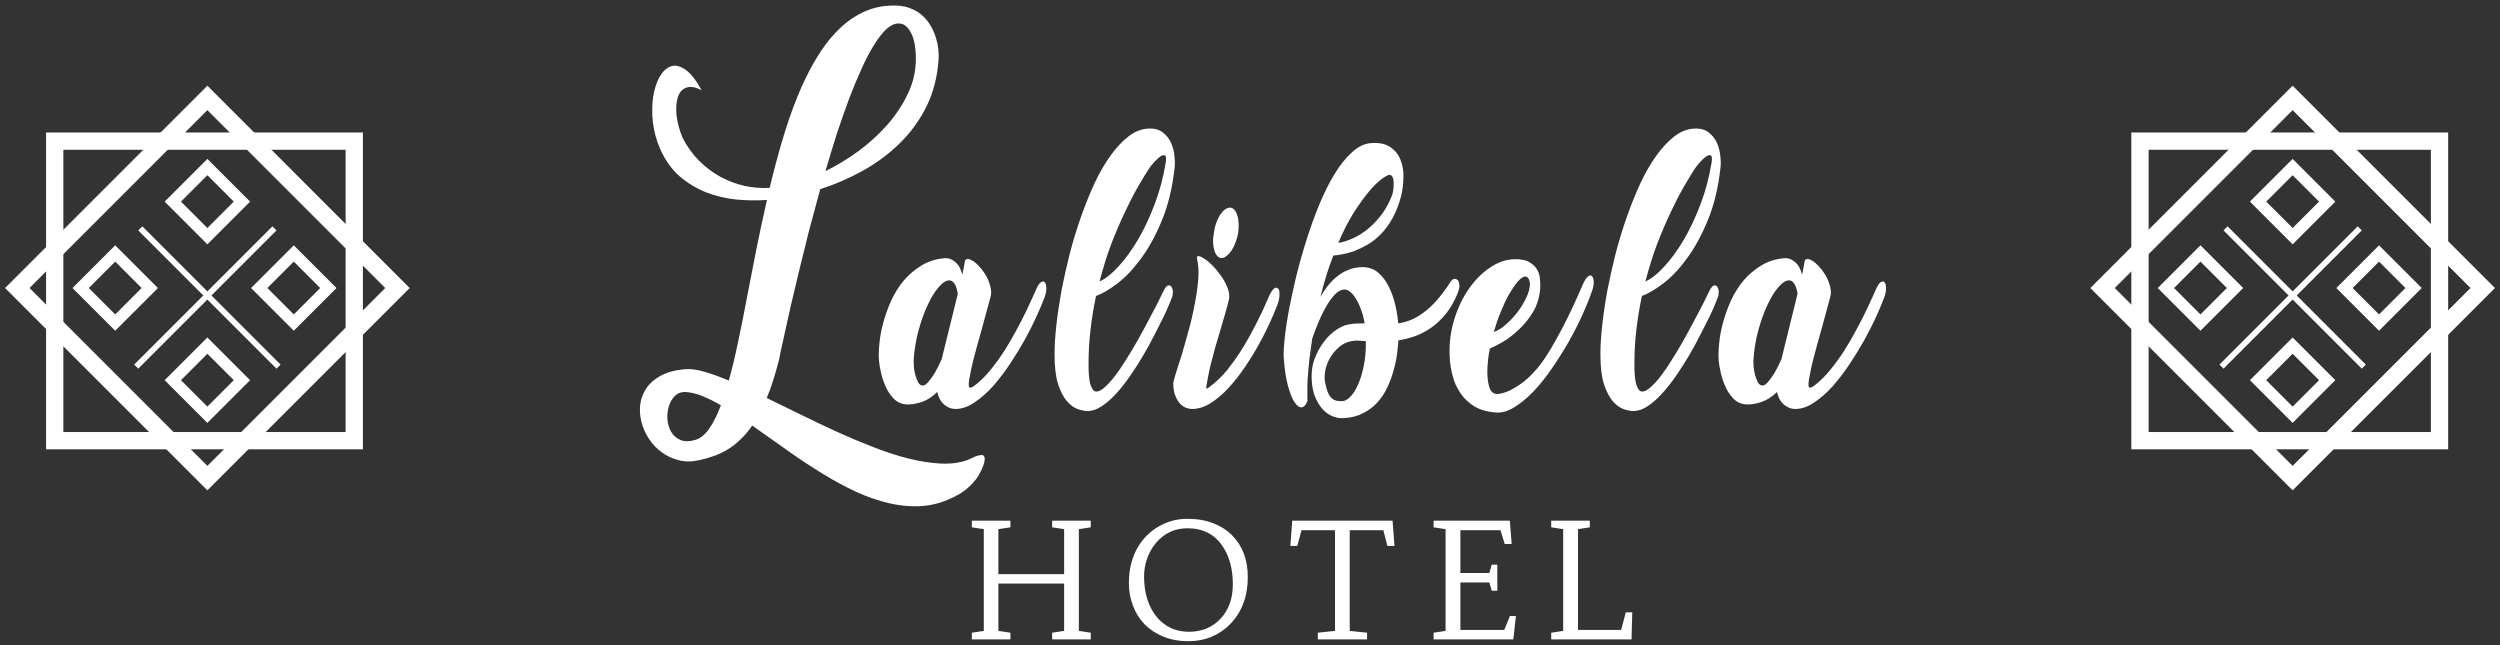 <svg width="434" height="112" viewBox="0 0 434 112" fill="none" xmlns="http://www.w3.org/2000/svg">
<rect x="0" y="0" width="434" height="112" fill="#333333" stroke="none"/>
<path d="M121.801 15.668C120.697 15.092 119.797 14.948 119.101 15.236C118.405 15.5 117.925 16.052 117.661 16.892C117.397 17.732 117.325 18.776 117.445 20.024C117.589 21.272 117.937 22.568 118.489 23.912C119.281 25.448 120.241 26.78 121.369 27.908C122.497 29.036 123.721 29.96 125.041 30.68C126.385 31.4 127.777 31.928 129.217 32.264C130.681 32.576 132.145 32.696 133.609 32.624C134.281 29.816 135.013 27.068 135.805 24.38C136.597 21.692 137.473 19.16 138.433 16.784C139.393 14.408 140.461 12.236 141.637 10.268C142.813 8.276 144.109 6.584 145.525 5.192C146.941 3.776 148.501 2.696 150.205 1.952C151.909 1.208 153.781 0.884 155.821 0.98C156.757 1.028 157.585 1.22 158.305 1.556C159.049 1.868 159.685 2.276 160.213 2.78C160.765 3.284 161.221 3.86 161.581 4.508C161.941 5.132 162.229 5.78 162.445 6.452C162.661 7.124 162.805 7.784 162.877 8.432C162.949 9.056 162.973 9.632 162.949 10.16C162.757 13.256 162.049 16.04 160.825 18.512C159.601 20.96 158.029 23.108 156.109 24.956C154.213 26.804 152.065 28.388 149.665 29.708C147.289 31.004 144.865 32.048 142.393 32.84C141.721 35.264 141.073 37.664 140.449 40.04C139.849 42.416 139.285 44.696 138.757 46.88C138.229 49.04 137.749 51.056 137.317 52.928C136.909 54.776 136.549 56.396 136.237 57.788C135.949 59.156 135.709 60.248 135.517 61.064C135.349 61.88 135.265 62.312 135.265 62.36C134.929 63.68 134.581 64.904 134.221 66.032C133.885 67.136 133.513 68.156 133.105 69.092C135.049 70.028 137.065 71.012 139.153 72.044C141.241 73.076 143.341 74.072 145.453 75.032C147.565 75.992 149.653 76.868 151.717 77.66C153.805 78.476 155.809 79.124 157.729 79.604C159.673 80.084 161.497 80.372 163.201 80.468C164.929 80.564 166.489 80.372 167.881 79.892C168.073 79.82 168.313 79.712 168.601 79.568C168.913 79.424 169.213 79.292 169.501 79.172C169.813 79.076 170.089 79.016 170.329 78.992C170.569 78.968 170.737 79.04 170.833 79.208C170.953 79.376 170.977 79.664 170.905 80.072C170.833 80.504 170.617 81.092 170.257 81.836C169.849 82.748 169.177 83.636 168.241 84.5C167.329 85.364 166.093 86.12 164.533 86.768C162.685 87.536 160.801 87.908 158.881 87.884C156.961 87.884 155.017 87.596 153.049 87.02C151.105 86.468 149.149 85.688 147.181 84.68C145.237 83.696 143.317 82.592 141.421 81.368C139.525 80.168 137.665 78.908 135.841 77.588C134.017 76.292 132.265 75.056 130.585 73.88C129.889 74.888 129.169 75.728 128.425 76.4C127.705 77.096 126.949 77.672 126.157 78.128C125.389 78.584 124.597 78.944 123.781 79.208C122.965 79.496 122.149 79.724 121.333 79.892C120.109 80.18 118.945 80.18 117.841 79.892C116.761 79.628 115.777 79.172 114.889 78.524C114.025 77.9 113.281 77.12 112.657 76.184C112.057 75.272 111.625 74.3 111.361 73.268C111.097 72.26 111.025 71.24 111.145 70.208C111.289 69.176 111.649 68.228 112.225 67.364C112.825 66.5 113.665 65.78 114.745 65.204C115.849 64.604 117.253 64.232 118.957 64.088C119.869 64.016 120.961 64.16 122.233 64.52C123.505 64.88 124.933 65.396 126.517 66.068C127.093 64.028 127.633 61.784 128.137 59.336C128.665 56.864 129.181 54.284 129.685 51.596C130.213 48.884 130.753 46.112 131.305 43.28C131.881 40.424 132.493 37.568 133.141 34.712C131.413 34.832 129.637 34.808 127.813 34.64C125.989 34.448 124.237 34.028 122.557 33.38C120.877 32.708 119.341 31.772 117.949 30.572C116.581 29.372 115.465 27.8 114.601 25.856C113.953 24.368 113.533 22.832 113.341 21.248C113.173 19.664 113.185 18.2 113.377 16.856C113.593 15.488 113.965 14.324 114.493 13.364C115.045 12.404 115.693 11.792 116.437 11.528C117.205 11.264 118.045 11.444 118.957 12.068C119.869 12.668 120.817 13.868 121.801 15.668ZM155.929 4.076C155.233 4.1 154.525 4.448 153.805 5.12C153.109 5.792 152.401 6.716 151.681 7.892C150.961 9.044 150.241 10.424 149.521 12.032C148.801 13.616 148.081 15.356 147.361 17.252C146.665 19.124 145.969 21.116 145.273 23.228C144.601 25.34 143.941 27.5 143.293 29.708C145.261 28.748 147.181 27.584 149.053 26.216C150.925 24.824 152.593 23.3 154.057 21.644C155.521 19.964 156.697 18.188 157.585 16.316C158.497 14.42 158.965 12.464 158.989 10.448C159.013 8.336 158.725 6.74 158.125 5.66C157.549 4.556 156.817 4.028 155.929 4.076ZM120.721 76.364C121.609 76.1 122.413 75.44 123.133 74.384C123.853 73.352 124.525 72.008 125.149 70.352C123.997 69.68 122.905 69.14 121.873 68.732C120.841 68.324 119.881 68.096 118.993 68.048C118.273 68.024 117.661 68.252 117.157 68.732C116.677 69.212 116.329 69.812 116.113 70.532C115.897 71.228 115.813 71.984 115.861 72.8C115.933 73.616 116.149 74.336 116.509 74.96C116.893 75.608 117.421 76.076 118.093 76.364C118.789 76.676 119.665 76.676 120.721 76.364ZM152.593 62.648C152.521 61.832 152.545 60.836 152.665 59.66C152.761 58.484 152.989 57.26 153.349 55.988C153.685 54.716 154.141 53.444 154.717 52.172C155.317 50.876 156.049 49.712 156.913 48.68C157.801 47.648 158.821 46.784 159.973 46.088C161.149 45.368 162.481 44.948 163.969 44.828C164.593 44.756 165.193 44.96 165.769 45.44C166.369 45.896 166.801 46.64 167.065 47.672C167.281 46.64 167.413 45.944 167.461 45.584C167.485 45.224 167.617 45.02 167.857 44.972C168.121 44.924 168.421 45.008 168.757 45.224C169.117 45.416 169.489 45.716 169.873 46.124C170.257 46.508 170.617 46.964 170.953 47.492C171.289 47.996 171.553 48.548 171.745 49.148C171.961 49.724 172.069 50.3 172.069 50.876C172.069 51.068 171.985 51.464 171.817 52.064C171.673 52.64 171.481 53.348 171.241 54.188C171.025 55.028 170.773 55.952 170.485 56.96C170.197 57.944 169.921 58.928 169.657 59.912C169.393 60.896 169.141 61.844 168.901 62.756C168.685 63.668 168.517 64.46 168.397 65.132C168.133 66.38 168.097 67.088 168.289 67.256C168.481 67.4 168.889 67.208 169.513 66.68C170.353 66.008 171.181 65.168 171.997 64.16C172.837 63.128 173.629 62.036 174.373 60.884C175.117 59.708 175.801 58.532 176.425 57.356C177.073 56.156 177.637 55.064 178.117 54.08C178.597 53.072 178.993 52.22 179.305 51.524C179.617 50.828 179.809 50.396 179.881 50.228C180.193 49.532 180.481 49.112 180.745 48.968C181.033 48.8 181.249 48.824 181.393 49.04C181.561 49.232 181.645 49.58 181.645 50.084C181.645 50.564 181.525 51.116 181.285 51.74C180.973 52.58 180.529 53.636 179.953 54.908C179.377 56.18 178.693 57.536 177.901 58.976C177.109 60.392 176.233 61.82 175.273 63.26C174.313 64.7 173.317 65.996 172.285 67.148C171.253 68.276 170.185 69.2 169.081 69.92C168.001 70.64 166.933 71 165.877 71C165.661 71 165.397 70.964 165.085 70.892C164.773 70.796 164.461 70.64 164.149 70.424C163.837 70.208 163.549 69.908 163.285 69.524C163.045 69.14 162.853 68.648 162.709 68.048C161.869 68.888 160.945 69.476 159.937 69.812C158.953 70.124 158.077 70.256 157.309 70.208C156.469 70.136 155.761 69.812 155.185 69.236C154.609 68.66 154.141 67.976 153.781 67.184C153.421 66.392 153.145 65.576 152.953 64.736C152.761 63.896 152.641 63.2 152.593 62.648ZM166.273 51.02C166.177 50.324 166.009 49.772 165.769 49.364C165.529 48.956 165.253 48.728 164.941 48.68C164.365 48.608 163.729 48.968 163.033 49.76C162.337 50.528 161.677 51.584 161.053 52.928C160.429 54.248 159.889 55.76 159.433 57.464C158.977 59.168 158.701 60.896 158.605 62.648C158.605 62.84 158.617 63.176 158.641 63.656C158.689 64.136 158.773 64.616 158.893 65.096C159.037 65.576 159.205 66.008 159.397 66.392C159.613 66.752 159.877 66.932 160.189 66.932C160.501 66.932 160.837 66.704 161.197 66.248C161.581 65.792 161.941 65.288 162.277 64.736C162.661 64.088 163.033 63.344 163.393 62.504L163.429 62.54L166.273 51.02ZM199.271 22.328C200.303 22.256 201.143 22.46 201.791 22.94C202.439 23.42 202.931 24.02 203.267 24.74C203.603 25.46 203.807 26.228 203.879 27.044C203.975 27.836 203.987 28.52 203.915 29.096C203.531 32.6 202.787 35.672 201.683 38.312C200.603 40.928 199.379 43.148 198.011 44.972C196.667 46.796 195.287 48.236 193.871 49.292C192.479 50.324 191.279 51.02 190.271 51.38C189.863 53.3 189.539 55.292 189.299 57.356C189.059 59.396 188.951 61.52 188.975 63.728C188.975 64.232 188.999 64.748 189.047 65.276C189.095 65.78 189.167 66.236 189.263 66.644C189.383 67.028 189.527 67.352 189.695 67.616C189.887 67.856 190.103 67.976 190.343 67.976C190.751 67.976 191.231 67.724 191.783 67.22C192.359 66.716 192.959 66.056 193.583 65.24C194.207 64.424 194.843 63.488 195.491 62.432C196.163 61.376 196.811 60.296 197.435 59.192C198.059 58.088 198.647 57.008 199.199 55.952C199.775 54.896 200.279 53.948 200.711 53.108C201.143 52.244 201.491 51.536 201.755 50.984C202.019 50.432 202.175 50.132 202.223 50.084C202.391 49.82 202.559 49.652 202.727 49.58C202.919 49.508 203.087 49.532 203.231 49.652C203.375 49.748 203.483 49.94 203.555 50.228C203.627 50.516 203.627 50.888 203.555 51.344C203.531 51.44 203.387 51.812 203.123 52.46C202.883 53.084 202.535 53.876 202.079 54.836C201.623 55.772 201.083 56.84 200.459 58.04C199.859 59.24 199.199 60.452 198.479 61.676C197.759 62.9 196.991 64.1 196.175 65.276C195.383 66.428 194.567 67.46 193.727 68.372C192.911 69.26 192.083 69.98 191.243 70.532C190.403 71.084 189.587 71.36 188.795 71.36C188.363 71.36 187.811 71.252 187.139 71.036C186.491 70.82 185.855 70.364 185.231 69.668C184.631 68.972 184.115 67.976 183.683 66.68C183.275 65.384 183.071 63.656 183.071 61.496C183.071 59.984 183.179 58.268 183.395 56.348C183.611 54.428 183.911 52.424 184.295 50.336C184.703 48.248 185.183 46.112 185.735 43.928C186.311 41.744 186.959 39.632 187.679 37.592C188.399 35.552 189.179 33.62 190.019 31.796C190.883 29.972 191.807 28.376 192.791 27.008C193.775 25.64 194.807 24.536 195.887 23.696C196.967 22.856 198.095 22.4 199.271 22.328ZM199.487 29.24C198.959 30.056 198.323 31.1 197.579 32.372C196.859 33.62 196.103 35.084 195.311 36.764C194.519 38.42 193.727 40.268 192.935 42.308C192.167 44.348 191.483 46.532 190.883 48.86C191.915 48.404 193.007 47.54 194.159 46.268C195.335 44.996 196.463 43.448 197.543 41.624C198.623 39.776 199.595 37.712 200.459 35.432C201.323 33.152 201.959 30.752 202.367 28.232C202.487 27.488 202.439 27.068 202.223 26.972C202.007 26.876 201.731 26.948 201.395 27.188C201.059 27.428 200.699 27.764 200.315 28.196C199.955 28.604 199.679 28.952 199.487 29.24ZM207.824 45.008C207.728 44.624 207.8 44.444 208.04 44.468C208.304 44.468 208.64 44.612 209.048 44.9C209.48 45.164 209.948 45.548 210.452 46.052C210.956 46.556 211.424 47.12 211.856 47.744C212.312 48.344 212.684 48.98 212.972 49.652C213.26 50.3 213.404 50.912 213.404 51.488C213.404 51.68 213.332 52.064 213.188 52.64C213.044 53.216 212.852 53.912 212.612 54.728C212.372 55.544 212.108 56.444 211.82 57.428C211.532 58.388 211.244 59.36 210.956 60.344C210.692 61.328 210.44 62.276 210.2 63.188C209.984 64.076 209.816 64.856 209.696 65.528C209.576 66.152 209.492 66.62 209.444 66.932C209.396 67.22 209.396 67.388 209.444 67.436C209.516 67.484 209.636 67.436 209.804 67.292C209.996 67.148 210.26 66.944 210.596 66.68C211.436 66.008 212.252 65.192 213.044 64.232C213.836 63.248 214.58 62.216 215.276 61.136C215.972 60.056 216.608 58.976 217.184 57.896C217.784 56.792 218.3 55.784 218.732 54.872C219.188 53.96 219.548 53.18 219.812 52.532C220.1 51.884 220.28 51.476 220.352 51.308C220.688 50.612 220.988 50.192 221.252 50.048C221.54 49.88 221.756 49.904 221.9 50.12C222.068 50.312 222.14 50.66 222.116 51.164C222.116 51.644 222.008 52.196 221.792 52.82C221.48 53.66 221.048 54.692 220.496 55.916C219.944 57.14 219.296 58.424 218.552 59.768C217.808 61.112 216.98 62.456 216.068 63.8C215.156 65.144 214.196 66.356 213.188 67.436C212.204 68.492 211.172 69.356 210.092 70.028C209.036 70.676 207.98 71 206.924 71C206.66 71 206.348 70.94 205.988 70.82C205.628 70.7 205.28 70.484 204.944 70.172C204.608 69.836 204.32 69.38 204.08 68.804C203.816 68.204 203.684 67.448 203.684 66.536C203.684 66.344 203.816 65.816 204.08 64.952C204.344 64.088 204.68 63.032 205.088 61.784C205.472 60.512 205.868 59.12 206.276 57.608C206.708 56.096 207.068 54.572 207.356 53.036C207.668 51.5 207.884 50.036 208.004 48.644C208.124 47.228 208.064 46.016 207.824 45.008ZM210.74 40.4C210.812 39.8 210.944 39.236 211.136 38.708C211.328 38.18 211.544 37.724 211.784 37.34C212.048 36.932 212.324 36.62 212.612 36.404C212.924 36.164 213.224 36.044 213.512 36.044C213.8 36.044 214.052 36.164 214.268 36.404C214.484 36.62 214.652 36.932 214.772 37.34C214.916 37.724 215 38.18 215.024 38.708C215.048 39.236 215.024 39.8 214.952 40.4C214.856 41 214.7 41.564 214.484 42.092C214.292 42.62 214.064 43.088 213.8 43.496C213.536 43.88 213.248 44.192 212.936 44.432C212.648 44.672 212.36 44.792 212.072 44.792C211.784 44.792 211.532 44.672 211.316 44.432C211.1 44.192 210.932 43.88 210.812 43.496C210.692 43.088 210.62 42.62 210.596 42.092C210.572 41.564 210.62 41 210.74 40.4ZM236.538 46.376C237.618 46.376 238.53 46.7 239.274 47.348C240.018 47.996 240.63 48.812 241.11 49.796C241.59 50.756 241.962 51.812 242.226 52.964C242.49 54.092 242.658 55.148 242.73 56.132C243.45 56.036 244.17 55.844 244.89 55.556C245.61 55.268 246.342 54.848 247.086 54.296C247.854 53.744 248.622 53.036 249.39 52.172C250.182 51.284 250.998 50.192 251.838 48.896C252.006 48.608 252.21 48.452 252.45 48.428C252.69 48.38 252.894 48.452 253.062 48.644C253.23 48.812 253.326 49.088 253.35 49.472C253.374 49.856 253.278 50.324 253.062 50.876C252.486 52.292 251.802 53.492 251.01 54.476C250.218 55.436 249.366 56.24 248.454 56.888C247.566 57.512 246.63 58.004 245.646 58.364C244.662 58.7 243.702 58.94 242.766 59.084C242.718 59.78 242.634 60.596 242.514 61.532C242.394 62.444 242.19 63.392 241.902 64.376C241.638 65.36 241.278 66.332 240.822 67.292C240.366 68.252 239.79 69.116 239.094 69.884C238.398 70.652 237.558 71.276 236.574 71.756C235.614 72.26 234.486 72.536 233.19 72.584C232.638 72.632 232.05 72.536 231.426 72.296C230.826 72.08 230.262 71.708 229.734 71.18C229.23 70.652 228.786 69.968 228.402 69.128C228.018 68.288 227.79 67.28 227.718 66.104C227.622 64.736 227.778 63.488 228.186 62.36C228.618 61.208 229.158 60.212 229.806 59.372C230.454 58.508 231.15 57.824 231.894 57.32C232.638 56.816 233.286 56.504 233.838 56.384C234.366 56.264 234.882 56.192 235.386 56.168C235.89 56.144 236.394 56.132 236.898 56.132C236.754 55.22 236.538 54.404 236.25 53.684C235.986 52.94 235.686 52.316 235.35 51.812C235.038 51.284 234.702 50.888 234.342 50.624C233.982 50.36 233.658 50.24 233.37 50.264C232.914 50.288 232.47 50.48 232.038 50.84C231.63 51.2 231.234 51.656 230.85 52.208C230.49 52.736 230.142 53.324 229.806 53.972C229.47 54.62 229.17 55.256 228.906 55.88C228.642 56.504 228.414 57.08 228.222 57.608C228.03 58.136 227.886 58.544 227.79 58.832C227.622 59.936 227.466 61.076 227.322 62.252C227.202 63.404 227.094 64.616 226.998 65.888C226.974 66.248 226.962 66.644 226.962 67.076C226.962 67.484 226.962 67.868 226.962 68.228C226.962 68.588 226.962 68.9 226.962 69.164C226.986 69.428 226.986 69.584 226.962 69.632C226.722 70.28 226.398 70.64 225.99 70.712C225.606 70.76 225.198 70.484 224.766 69.884C224.358 69.284 223.974 68.348 223.614 67.076C223.254 65.78 223.002 64.124 222.858 62.108C222.81 61.388 222.858 60.32 223.002 58.904C223.146 57.464 223.386 55.82 223.722 53.972C224.082 52.124 224.514 50.132 225.018 47.996C225.546 45.86 226.146 43.736 226.818 41.624C227.49 39.488 228.234 37.436 229.05 35.468C229.866 33.5 230.742 31.748 231.678 30.212C232.614 28.676 233.61 27.428 234.666 26.468C235.722 25.484 236.814 24.944 237.942 24.848C239.406 24.728 240.558 24.968 241.398 25.568C242.238 26.144 242.826 26.9 243.162 27.836C243.522 28.772 243.678 29.804 243.63 30.932C243.606 32.036 243.474 33.068 243.234 34.028C242.85 35.492 242.358 36.764 241.758 37.844C241.158 38.924 240.486 39.848 239.742 40.616C239.022 41.36 238.254 41.972 237.438 42.452C236.646 42.908 235.878 43.28 235.134 43.568C234.39 43.832 233.694 44.024 233.046 44.144C232.398 44.264 231.87 44.336 231.462 44.36C230.622 46.496 229.878 48.884 229.23 51.524C229.59 50.9 229.998 50.288 230.454 49.688C230.934 49.064 231.474 48.512 232.074 48.032C232.674 47.528 233.346 47.132 234.09 46.844C234.834 46.532 235.65 46.376 236.538 46.376ZM233.154 69.632C233.538 69.584 233.958 69.332 234.414 68.876C234.894 68.396 235.326 67.724 235.71 66.86C236.118 65.996 236.454 64.928 236.718 63.656C237.006 62.36 237.138 60.884 237.114 59.228C236.754 59.204 236.43 59.18 236.142 59.156C235.878 59.132 235.662 59.12 235.494 59.12C234.414 59.168 233.502 59.468 232.758 60.02C232.038 60.572 231.45 61.22 230.994 61.964C230.562 62.684 230.262 63.428 230.094 64.196C229.95 64.964 229.914 65.6 229.986 66.104C230.13 66.872 230.286 67.496 230.454 67.976C230.646 68.456 230.874 68.828 231.138 69.092C231.402 69.332 231.69 69.488 232.002 69.56C232.338 69.632 232.722 69.656 233.154 69.632ZM241.146 30.356C240.882 30.404 240.438 30.656 239.814 31.112C239.214 31.544 238.506 32.24 237.69 33.2C236.898 34.136 236.022 35.348 235.062 36.836C234.126 38.3 233.214 40.076 232.326 42.164C232.926 42.092 233.634 41.888 234.45 41.552C235.29 41.216 236.142 40.736 237.006 40.112C237.87 39.464 238.698 38.66 239.49 37.7C240.306 36.716 240.99 35.552 241.542 34.208C241.686 33.896 241.794 33.512 241.866 33.056C241.938 32.6 241.962 32.168 241.938 31.76C241.938 31.352 241.878 31.016 241.758 30.752C241.638 30.464 241.434 30.332 241.146 30.356ZM276.308 50.696C275.924 51.824 275.396 53.132 274.724 54.62C274.052 56.108 273.272 57.644 272.384 59.228C271.496 60.788 270.524 62.336 269.468 63.872C268.436 65.384 267.368 66.728 266.264 67.904C265.16 69.056 264.044 69.98 262.916 70.676C261.812 71.372 260.756 71.684 259.748 71.612C258.236 71.516 256.964 71.156 255.932 70.532C254.924 69.908 254.12 69.14 253.52 68.228C252.896 67.316 252.452 66.332 252.188 65.276C251.9 64.22 251.732 63.2 251.684 62.216C251.54 59.96 251.768 57.812 252.368 55.772C252.968 53.708 253.808 51.884 254.888 50.3C255.968 48.716 257.192 47.456 258.56 46.52C259.952 45.56 261.356 45.056 262.772 45.008C263.924 44.96 264.812 45.116 265.436 45.476C266.084 45.836 266.552 46.28 266.84 46.808C267.152 47.336 267.32 47.9 267.344 48.5C267.392 49.1 267.404 49.616 267.38 50.048C267.26 51.608 266.84 52.988 266.12 54.188C265.4 55.364 264.572 56.384 263.636 57.248C262.724 58.112 261.8 58.82 260.864 59.372C259.928 59.9 259.184 60.284 258.632 60.524C258.344 61.94 258.2 63.332 258.2 64.7C258.224 65.9 258.38 66.848 258.668 67.544C258.98 68.216 259.52 68.492 260.288 68.372C260.864 68.276 261.488 68.072 262.16 67.76C262.832 67.424 263.516 67.004 264.212 66.5C264.908 65.972 265.592 65.348 266.264 64.628C266.96 63.884 267.62 63.044 268.244 62.108C268.916 61.1 269.588 59.972 270.26 58.724C270.956 57.476 271.604 56.24 272.204 55.016C272.804 53.792 273.332 52.664 273.788 51.632C274.268 50.576 274.628 49.76 274.868 49.184C275.204 48.488 275.504 48.068 275.768 47.924C276.056 47.756 276.272 47.78 276.416 47.996C276.584 48.212 276.668 48.572 276.668 49.076C276.668 49.556 276.548 50.096 276.308 50.696ZM264.608 48.032C264.248 48.128 263.84 48.452 263.384 49.004C262.928 49.556 262.448 50.264 261.944 51.128C261.464 51.992 260.996 52.988 260.54 54.116C260.084 55.22 259.676 56.396 259.316 57.644C260.012 57.404 260.708 56.972 261.404 56.348C262.124 55.724 262.772 55.04 263.348 54.296C263.948 53.528 264.44 52.748 264.824 51.956C265.232 51.164 265.472 50.456 265.544 49.832C265.592 49.616 265.604 49.388 265.58 49.148C265.556 48.908 265.508 48.704 265.436 48.536C265.364 48.344 265.256 48.2 265.112 48.104C264.968 48.008 264.8 47.984 264.608 48.032ZM294.032 22.328C295.064 22.256 295.904 22.46 296.552 22.94C297.2 23.42 297.692 24.02 298.028 24.74C298.364 25.46 298.568 26.228 298.64 27.044C298.736 27.836 298.748 28.52 298.676 29.096C298.292 32.6 297.548 35.672 296.444 38.312C295.364 40.928 294.14 43.148 292.772 44.972C291.428 46.796 290.048 48.236 288.632 49.292C287.24 50.324 286.04 51.02 285.032 51.38C284.624 53.3 284.3 55.292 284.06 57.356C283.82 59.396 283.712 61.52 283.736 63.728C283.736 64.232 283.76 64.748 283.808 65.276C283.856 65.78 283.928 66.236 284.024 66.644C284.144 67.028 284.288 67.352 284.456 67.616C284.648 67.856 284.864 67.976 285.104 67.976C285.512 67.976 285.992 67.724 286.544 67.22C287.12 66.716 287.72 66.056 288.344 65.24C288.968 64.424 289.604 63.488 290.252 62.432C290.924 61.376 291.572 60.296 292.196 59.192C292.82 58.088 293.408 57.008 293.96 55.952C294.536 54.896 295.04 53.948 295.472 53.108C295.904 52.244 296.252 51.536 296.516 50.984C296.78 50.432 296.936 50.132 296.984 50.084C297.152 49.82 297.32 49.652 297.488 49.58C297.68 49.508 297.848 49.532 297.992 49.652C298.136 49.748 298.244 49.94 298.316 50.228C298.388 50.516 298.388 50.888 298.316 51.344C298.292 51.44 298.148 51.812 297.884 52.46C297.644 53.084 297.296 53.876 296.84 54.836C296.384 55.772 295.844 56.84 295.22 58.04C294.62 59.24 293.96 60.452 293.24 61.676C292.52 62.9 291.752 64.1 290.936 65.276C290.144 66.428 289.328 67.46 288.488 68.372C287.672 69.26 286.844 69.98 286.004 70.532C285.164 71.084 284.348 71.36 283.556 71.36C283.124 71.36 282.572 71.252 281.9 71.036C281.252 70.82 280.616 70.364 279.992 69.668C279.392 68.972 278.876 67.976 278.444 66.68C278.036 65.384 277.832 63.656 277.832 61.496C277.832 59.984 277.94 58.268 278.156 56.348C278.372 54.428 278.672 52.424 279.056 50.336C279.464 48.248 279.944 46.112 280.496 43.928C281.072 41.744 281.72 39.632 282.44 37.592C283.16 35.552 283.94 33.62 284.78 31.796C285.644 29.972 286.568 28.376 287.552 27.008C288.536 25.64 289.568 24.536 290.648 23.696C291.728 22.856 292.856 22.4 294.032 22.328ZM294.248 29.24C293.72 30.056 293.084 31.1 292.34 32.372C291.62 33.62 290.864 35.084 290.072 36.764C289.28 38.42 288.488 40.268 287.696 42.308C286.928 44.348 286.244 46.532 285.644 48.86C286.676 48.404 287.768 47.54 288.92 46.268C290.096 44.996 291.224 43.448 292.304 41.624C293.384 39.776 294.356 37.712 295.22 35.432C296.084 33.152 296.72 30.752 297.128 28.232C297.248 27.488 297.2 27.068 296.984 26.972C296.768 26.876 296.492 26.948 296.156 27.188C295.82 27.428 295.46 27.764 295.076 28.196C294.716 28.604 294.44 28.952 294.248 29.24ZM298.372 62.648C298.3 61.832 298.324 60.836 298.444 59.66C298.54 58.484 298.768 57.26 299.128 55.988C299.464 54.716 299.92 53.444 300.496 52.172C301.096 50.876 301.828 49.712 302.692 48.68C303.58 47.648 304.6 46.784 305.752 46.088C306.928 45.368 308.26 44.948 309.748 44.828C310.372 44.756 310.972 44.96 311.548 45.44C312.148 45.896 312.58 46.64 312.844 47.672C313.06 46.64 313.192 45.944 313.24 45.584C313.264 45.224 313.396 45.02 313.636 44.972C313.9 44.924 314.2 45.008 314.536 45.224C314.896 45.416 315.268 45.716 315.652 46.124C316.036 46.508 316.396 46.964 316.732 47.492C317.068 47.996 317.332 48.548 317.524 49.148C317.74 49.724 317.848 50.3 317.848 50.876C317.848 51.068 317.764 51.464 317.596 52.064C317.452 52.64 317.26 53.348 317.02 54.188C316.804 55.028 316.552 55.952 316.264 56.96C315.976 57.944 315.7 58.928 315.436 59.912C315.172 60.896 314.92 61.844 314.68 62.756C314.464 63.668 314.296 64.46 314.176 65.132C313.912 66.38 313.876 67.088 314.068 67.256C314.26 67.4 314.668 67.208 315.292 66.68C316.132 66.008 316.96 65.168 317.776 64.16C318.616 63.128 319.408 62.036 320.152 60.884C320.896 59.708 321.58 58.532 322.204 57.356C322.852 56.156 323.416 55.064 323.896 54.08C324.376 53.072 324.772 52.22 325.084 51.524C325.396 50.828 325.588 50.396 325.66 50.228C325.972 49.532 326.26 49.112 326.524 48.968C326.812 48.8 327.028 48.824 327.172 49.04C327.34 49.232 327.424 49.58 327.424 50.084C327.424 50.564 327.304 51.116 327.064 51.74C326.752 52.58 326.308 53.636 325.732 54.908C325.156 56.18 324.472 57.536 323.68 58.976C322.888 60.392 322.012 61.82 321.052 63.26C320.092 64.7 319.096 65.996 318.064 67.148C317.032 68.276 315.964 69.2 314.86 69.92C313.78 70.64 312.712 71 311.656 71C311.44 71 311.176 70.964 310.864 70.892C310.552 70.796 310.24 70.64 309.928 70.424C309.616 70.208 309.328 69.908 309.064 69.524C308.824 69.14 308.632 68.648 308.488 68.048C307.648 68.888 306.724 69.476 305.716 69.812C304.732 70.124 303.856 70.256 303.088 70.208C302.248 70.136 301.54 69.812 300.964 69.236C300.388 68.66 299.92 67.976 299.56 67.184C299.2 66.392 298.924 65.576 298.732 64.736C298.54 63.896 298.42 63.2 298.372 62.648ZM312.052 51.02C311.956 50.324 311.788 49.772 311.548 49.364C311.308 48.956 311.032 48.728 310.72 48.68C310.144 48.608 309.508 48.968 308.812 49.76C308.116 50.528 307.456 51.584 306.832 52.928C306.208 54.248 305.668 55.76 305.212 57.464C304.756 59.168 304.48 60.896 304.384 62.648C304.384 62.84 304.396 63.176 304.42 63.656C304.468 64.136 304.552 64.616 304.672 65.096C304.816 65.576 304.984 66.008 305.176 66.392C305.392 66.752 305.656 66.932 305.968 66.932C306.28 66.932 306.616 66.704 306.976 66.248C307.36 65.792 307.72 65.288 308.056 64.736C308.44 64.088 308.812 63.344 309.172 62.504L309.208 62.54L312.052 51.02ZM168.709 90.383H175.409V91.545L173.317 91.859V99.666H184.733V91.859L182.655 91.545V90.383H189.354V91.545L187.289 91.859V109.523L189.354 109.838V111H182.655V109.838L184.733 109.523V101.307H173.317V109.523L175.409 109.838V111H168.709V109.838L170.787 109.523V91.859L168.709 91.545V90.383ZM198.681 108.348C197.797 107.427 197.122 106.342 196.657 105.094C196.202 103.836 195.974 102.569 195.974 101.293C195.974 100.008 196.101 98.873 196.357 97.889C196.612 96.904 196.963 96.007 197.409 95.195C197.865 94.384 198.407 93.659 199.036 93.022C199.674 92.383 200.372 91.846 201.128 91.408C202.668 90.515 204.318 90.068 206.077 90.068C207.836 90.068 209.363 90.328 210.657 90.848C211.952 91.358 213.041 92.064 213.925 92.967C215.721 94.799 216.618 97.205 216.618 100.186C216.618 103.503 215.611 106.21 213.597 108.307C212.667 109.273 211.583 110.016 210.343 110.535C209.113 111.055 207.732 111.314 206.2 111.314C204.678 111.314 203.265 111.05 201.962 110.521C200.668 109.993 199.574 109.268 198.681 108.348ZM200.691 94.238C200.025 95.013 199.51 95.915 199.146 96.945C198.79 97.975 198.613 98.982 198.613 99.967C198.613 100.951 198.685 101.835 198.831 102.619C198.977 103.403 199.191 104.146 199.474 104.848C199.765 105.54 200.126 106.183 200.554 106.775C200.991 107.368 201.497 107.878 202.071 108.307C203.293 109.218 204.733 109.674 206.392 109.674C208.661 109.674 210.507 108.904 211.929 107.363C213.323 105.85 214.021 103.877 214.021 101.443C214.021 98.764 213.415 96.535 212.202 94.758C210.817 92.725 208.793 91.709 206.132 91.709C203.935 91.709 202.122 92.552 200.691 94.238ZM241.75 90.383L242.078 94.772H240.848L240.15 92.037H234.312V109.523L237.32 109.838V111H228.775V109.838L231.756 109.523V92.037H225.945L225.207 94.772H224.004L224.332 90.383H241.75ZM258.555 101.115H253.524V109.359H261.139L262.124 106.939H263.163L262.712 111H248.876V109.838L250.954 109.523V91.859L248.876 91.545V90.383H262.11L262.425 94.443H261.221L260.483 92.037H253.524V99.475H258.555L258.966 98.025H259.936V102.551H258.966L258.555 101.115ZM275.99 90.383V91.545L273.939 91.859V109.359H281.431L282.238 106.297H283.359L283.236 111H269.291V109.838L271.369 109.523V91.859L269.291 91.545V90.383H275.99Z" fill="white"/>
<rect x="9.5" y="24.5" width="52" height="52" stroke="white" stroke-width="3"/>
<path d="M3 50L36 17L52.5 33.5L69 50L36 83L3 50Z" stroke="white" stroke-width="3"/>
<path d="M14 50L20 44L26 50L20 56L14 50Z" stroke="white" stroke-width="2"/>
<path d="M30 35L36 29L42 35L36 41L30 35Z" stroke="white" stroke-width="2"/>
<path d="M45 50L51 44L57 50L51 56L45 50Z" stroke="white" stroke-width="2"/>
<path d="M30 66L36 60L42 66L36 72L30 66Z" stroke="white" stroke-width="2"/>
<line x1="24.354" y1="39.646" x2="48.354" y2="63.646" stroke="white"/>
<line y1="-0.5" x2="33.941" y2="-0.5" transform="matrix(-0.707 0.707 0.707 0.707 48 40)" stroke="white"/>
<rect x="371.5" y="24.5" width="52" height="52" stroke="white" stroke-width="3"/>
<path d="M365 50L398 17L414.5 33.5L431 50L398 83L365 50Z" stroke="white" stroke-width="3"/>
<path d="M376 50L382 44L388 50L382 56L376 50Z" stroke="white" stroke-width="2"/>
<path d="M392 35L398 29L404 35L398 41L392 35Z" stroke="white" stroke-width="2"/>
<path d="M407 50L413 44L419 50L413 56L407 50Z" stroke="white" stroke-width="2"/>
<path d="M392 66L398 60L404 66L398 72L392 66Z" stroke="white" stroke-width="2"/>
<line x1="386.354" y1="39.646" x2="410.354" y2="63.646" stroke="white"/>
<line y1="-0.5" x2="33.941" y2="-0.5" transform="matrix(-0.707 0.707 0.707 0.707 410 40)" stroke="white"/>
</svg>
